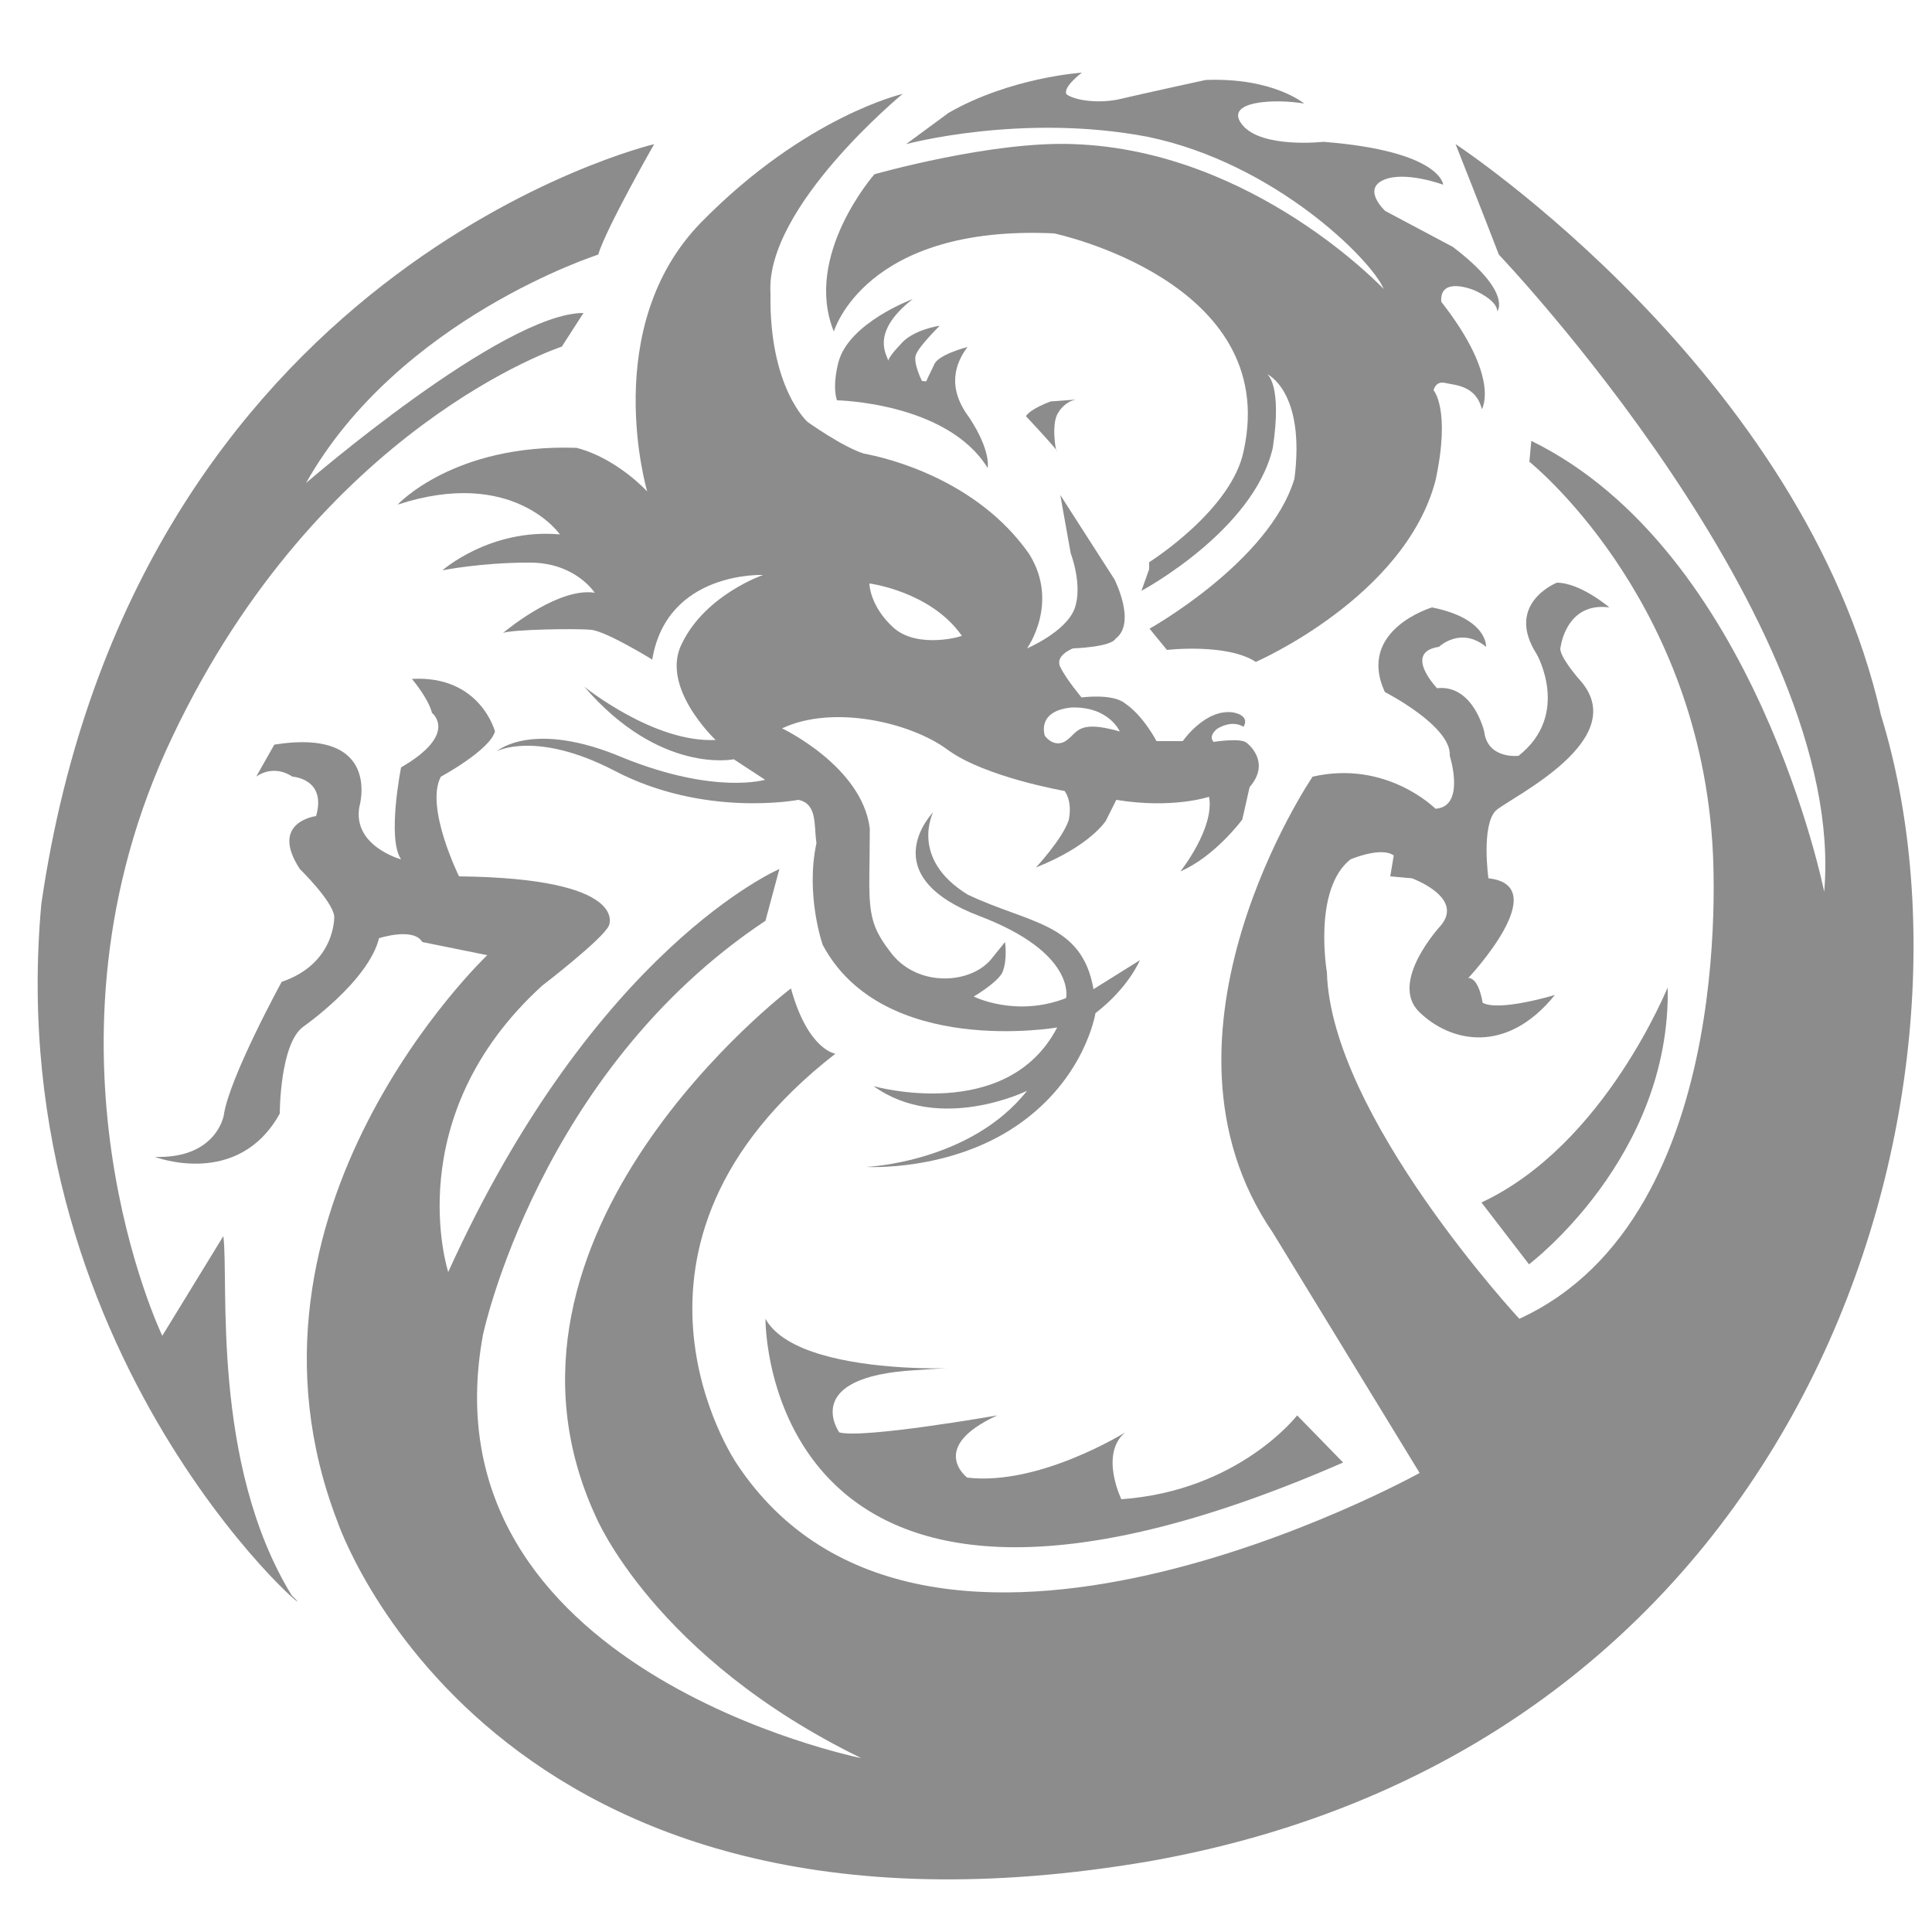 <?xml version="1.0" encoding="utf-8"?>
<!-- Generator: Adobe Illustrator 21.0.0, SVG Export Plug-In . SVG Version: 6.00 Build 0)  -->
<svg version="1.0" id="Layer_1" xmlns="http://www.w3.org/2000/svg" xmlns:xlink="http://www.w3.org/1999/xlink" x="0px" y="0px"
	 viewBox="0 0 500 500" style="enable-background:new 0 0 500 500;" xml:space="preserve">
<style type="text/css">
	.st0{opacity:0.45;}
	.st1{opacity:0.45;fill:#97664B;}
	.st2{opacity:0.45;fill:none;}
</style>
<g id="XMLID_2_" class="st0">
	<path id="XMLID_36_" d="M236.2,77.4c0,0-16.5,6.1-19.2,16.3c0,0-1.7,5.9-0.4,9.9c0,0,28.5,0.5,39,17.5c0,0,1-4.3-4.8-13.1
		c-5.8-7.7-3.6-14-0.4-18.2c0,0-7.9,2-8.7,4.7c-1.3,2.6-2,4.2-2,4.2l-1.1-0.1c0,0-2.3-4.6-1.6-6.7c0.7-2.2,6.2-7.6,6.2-7.6
		s-7.2,1-10.3,5c0,0-2.5,2.5-3.1,4.1C230.3,92.7,224.3,86.7,236.2,77.4z"/>
	<path id="XMLID_15_" d="M278.5,103.4l-6.6,0.5c0,0-5.1,1.8-6.4,3.8c0,0,8,8.5,8,9c-0.1,1.1-1.6-6.8,0.3-9.8
		C275.7,103.7,278.5,103.4,278.5,103.4z"/>
	<path id="XMLID_11_" d="M226.3,45.1c0,0-18.5,21-10.5,40.7c0,0,8-27.7,57-25.4c0,0,58.6,12.3,49.1,56.1c-3,15.5-24.5,29-24.5,29
		v1.8l-2,5.6c0,0,29-15.5,34-37c2.5-16.6-1.5-19.1-1.5-19.1s10,4.4,7.1,27.1c-6.5,21.5-37.5,38.8-37.5,38.8l4.5,5.5
		c0,0,15.5-1.8,23,3.1c0,0,38.5-16.7,46.5-46.9c4-18.5-0.5-23.4-0.5-23.4s0.5-2.5,3-1.9c2.5,0.6,8,0.6,9.5,6.8c0,0,5-8-10.5-27.8
		c-0.5-6.8,8.5-3,8.5-3s6,2.5,6,5.5c0,0,4-4.9-11.5-16.7l-17.5-9.3c0,0-6-5.5-0.5-8c5.5-2.5,15.5,1.2,15.5,1.2s-0.5-8.7-31-11.1
		c0,0-16,1.8-21-4.4c-5-6.2,8.5-6.8,16-5.5c0,0-8-6.8-25.5-6.1c0,0-17,3.7-22,4.9c-5,1.2-11.5,0.6-14-1.2c-1-1.9,4-5.6,4-5.6
		s-18.5,1.2-34.5,10.4l-11,8.1c0,0,30-8.1,62.5-1.9c33,6.8,58.1,32,61.1,39.4c0,0-33.6-35.8-80.1-37.5
		C256.8,36.4,226.3,45.1,226.3,45.1z"/>
	<path id="XMLID_10_" d="M322.6,192.2c-1.6-1.3-8.5-0.2-8.5-0.2s-1.6-1.3,0.9-3.4c4.2-2.5,6.8-0.5,6.8-0.5s2-2.7-2.5-3.7
		c-7.3-1.2-13.2,7.4-13.2,7.4l-6.8,0c0,0-3.4-6.6-8.2-9.8c-3.2-2.6-11.2-1.5-11.2-1.5s-4.1-4.9-5.5-7.9c-1.5-3,3.3-4.8,3.3-4.8
		s9.7-0.3,11-2.5c5.5-4.1-0.3-15.4-0.3-15.4l-14-21.8l2.7,15.1c0,0,3.2,8.3,1,14.3c-2.2,6-12.3,10.3-12.3,10.3s8.5-11.8,0.5-24.5
		c-13.6-19.4-37.1-24.9-42.7-25.9c-5.5-1.7-14.6-8.2-14.6-8.2s-10-8.8-9.6-33.3c-1.4-22.3,34.2-51.6,34.2-51.6s-25,5.7-51.9,33
		c-26.9,27.2-14.2,69.9-14.2,69.9s-7.8-8.6-18.3-11.3c-31.8-1.1-46.3,14.7-46.3,14.7c29.9-9.8,42,7.7,42,7.7
		c-18.1-1.6-30.4,9.3-30.4,9.3s9.8-2,22.4-2c12-0.1,17,7.8,17,7.8c-9-1.4-21.8,8.8-23.7,10.4c2.3-0.9,18.9-1.2,22.8-0.8
		c4,0.4,15.8,7.7,15.8,7.7c3.8-23,28.7-21.9,28.7-21.9s-14.7,5-20.9,17.5c-6.1,11.4,8.6,25.2,8.6,25.2c-16,0.8-34-13.8-34-13.8
		c19.6,22.8,38.7,18.8,38.7,18.8l8.1,5.3c0,0-12.8,3.9-36.5-5.6c-23.6-10.1-32.9-1.8-32.9-1.8s10.2-5.4,30.3,5
		c23.4,12.3,47.7,7.6,47.7,7.6c5,1,4,6.6,4.7,11.2c-2.9,13.4,1.6,26.3,1.6,26.3c15.6,29.3,60.7,21.4,60.7,21.4
		c-13,25-47.5,15.2-47.5,15.2c17.1,12.3,39.7,1.2,39.7,1.2c-14.7,18.6-41.6,19.7-41.6,19.7s21.5,1.3,39.1-10.8
		c17.6-12.1,20.2-29,20.2-29c8.6-6.6,11.5-13.7,11.5-13.7l-12,7.5c-3-17.3-16.7-16.9-32.6-24.5c-15.1-9.3-8.9-21.3-8.9-21.3
		c-2.5,2.7-13.5,17.1,11.8,26.8c25.4,9.6,22.6,21.3,22.6,21.3c-13,5.1-23.9-0.4-23.9-0.4s6-3.5,7.4-6.2c1.4-3.3,0.7-7.9,0.7-7.9
		l-3.8,4.7c-5.7,6.4-19.4,6.9-26-2.3c-6.6-8.5-5.2-12.4-5.2-31.8c-2-16.1-22.7-25.9-22.7-25.9c13.1-6.2,33.2-1.6,42.8,5.5
		c9.6,7.1,30.3,10.7,30.3,10.7s2.1,2.4,1.1,7.5c-1.6,4.9-8.5,12.3-8.5,12.3c14.1-5.6,18.1-12.1,18.1-12.1l2.7-5.4
		c14.6,2.4,24-0.8,24-0.8c1.5,8.1-7.4,19.3-7.4,19.3c8.9-3.8,16-13.4,16-13.4l1.9-8.4C328.4,197.9,324.2,193.5,322.6,192.2z
		 M231.3,162.5C225,156.8,225,151,225,151s15.8,2,23.9,13.5C249.4,164.6,237.7,168.1,231.3,162.5z M275.4,192c-3,1.4-5-1.6-5-1.6
		s-2.3-6.4,6.9-7.3c9.7-0.3,12.5,6.2,12.5,6.2C278.2,186,279,190,275.4,192z"/>
	<g id="XMLID_3_">
		<path id="XMLID_8_" d="M376.7,37.3c0,0,8,20.2,11.2,28.6c0,0,90.3,94.7,84.2,164.9c0,0-17.6-88.2-75.8-116.7l-0.5,5.4
			c0,0,42.8,34.1,47.3,97.9c0,0,8.2,97.3-49.9,123.9c0,0-48.8-52.6-49.8-89.7c0,0-3.7-21.4,6.1-29.2c0,0,8-3.4,11.2-1l-0.9,5.4
			l5.6,0.5c0,0,13.6,4.9,7.5,12.2c0,0-13.6,14.6-5.6,22.4c8,7.8,22.5,11.2,35.1-4.4c0,0-14.5,4.4-18.7,2c0,0-0.9-6.4-3.7-6.4
			c0,0,22.5-23.9,5.2-25.8c0,0-1.9-13.6,1.9-17.5c3.7-3.4,36-18.5,21.5-34.1c0,0-5.6-6.4-4.7-8.3c0,0,1.4-11.7,12.6-10.2
			c0,0-7.5-6.4-13.6-6.4c0,0-13.6,5.4-5.2,18.5c0,0,8.9,15.6-4.7,26.3c0,0-8,1-8.9-6.3c0,0-2.8-12.2-12.2-11.2c0,0-8.9-9.3,0.5-10.7
			c0,0,5.6-5.4,12.2,0c0,0,0.5-7.3-14-10.2c0,0-19.6,5.8-12.2,21.9c0,0,17.3,8.8,16.8,16.5c0,0,4.2,13.2-3.7,13.7
			c0,0-12.6-12.7-31.8-8.3c0,0-45.4,66.8-10.3,118l38,62.2c0,0-128.3,71.2-176.8-2.5c0,0-38.4-56.3,25.6-106c0,0-7.1-0.9-11.5-16.9
			c0,0-84.2,63.7-50.5,136.7c0,0,15.1,36.4,68.7,62.5c0,0-113.9-22.8-97.9-109.6c0,0,14.4-68.1,73.1-107.1l3.6-13.4
			c0,0-47.7,20.4-85.7,104.3c0,0-13.1-40,24.3-74.1c0,0,15.9-12.2,17.3-15.6c0,0,5.6-12.2-38.8-12.7c0,0-8.9-18-4.7-25.8
			c0,0,12.6-6.8,14-11.7c0,0-3.8-14.6-21.5-13.6c0,0,4.2,4.9,5.2,8.8c0,0,7,5.4-8,14.1c0,0-3.7,18.5,0,23.8c0,0-12.6-3.4-10.8-13.6
			c0,0,6.1-20.5-22-16.1l-4.7,8.3c0,0,4.2-3.4,9.4,0c0,0,8.9,0.5,6.1,10.2c0,0-12.2,1.5-4.2,13.7c0,0,8.4,8.2,8.9,12.2
			c0,0,0.5,12.2-13.6,17c0,0-13.6,24.8-15,34.6c0,0-1.9,11.2-17.8,10.7c0,0,21.5,8.3,32.3-11.2c0,0,0-18.1,6.1-22.5
			c0,0,16.8-11.7,19.6-22.9c0,0,8.9-2.9,11.2,1l16.8,3.4c0,0-69.7,66.1-38.8,146.5c0,0,39.3,117.5,210.7,87.9
			C470,450.8,516.7,282.2,486.8,185.1C466.7,96.4,376.7,37.3,376.7,37.3z"/>
		<path id="XMLID_7_" d="M198.1,341.3c0,0-1,102.9,149.5,37.2l-11.9-12.2c0,0-15,19.5-45.5,21.7c0,0-5.7-11.7,1-17.3
			c0,0-22.2,13.9-40.9,11.7c0,0-10.3-7.8,7.8-16.1c0,0-34.7,6.1-40.9,4.4c0,0-10.3-14.4,19.7-16.1
			C267.4,352.4,207.9,359.1,198.1,341.3z"/>
		<path id="XMLID_5_" d="M383.4,311.2l12.3,16c0,0,36.7-27.6,35.9-71.6C431.6,255.2,415.5,296.2,383.4,311.2z"/>
		<path id="XMLID_4_" d="M169.3,37.3c0,0-12.3,21.5-14.5,28.6c0,0-51.6,16.5-75.6,59.1c0,0,50.9-44,71.8-44l-5.6,8.7
			c0,0-62.6,20.4-100.8,101C6.2,271.3,42,345.7,42,345.7l15.8-25.8c1.5,11.4-3.3,58.7,17.7,93c13.9,13.1-75.9-57.7-64.8-179
			C34.7,69.1,169.3,37.3,169.3,37.3z"/>
	</g>
</g>
<path class="st1" d="M120,465.6"/>
<rect id="_x3C_Slice_x3E_" x="-28.5" y="-28.6" class="st2" width="558.5" height="558.5"/>
</svg>

